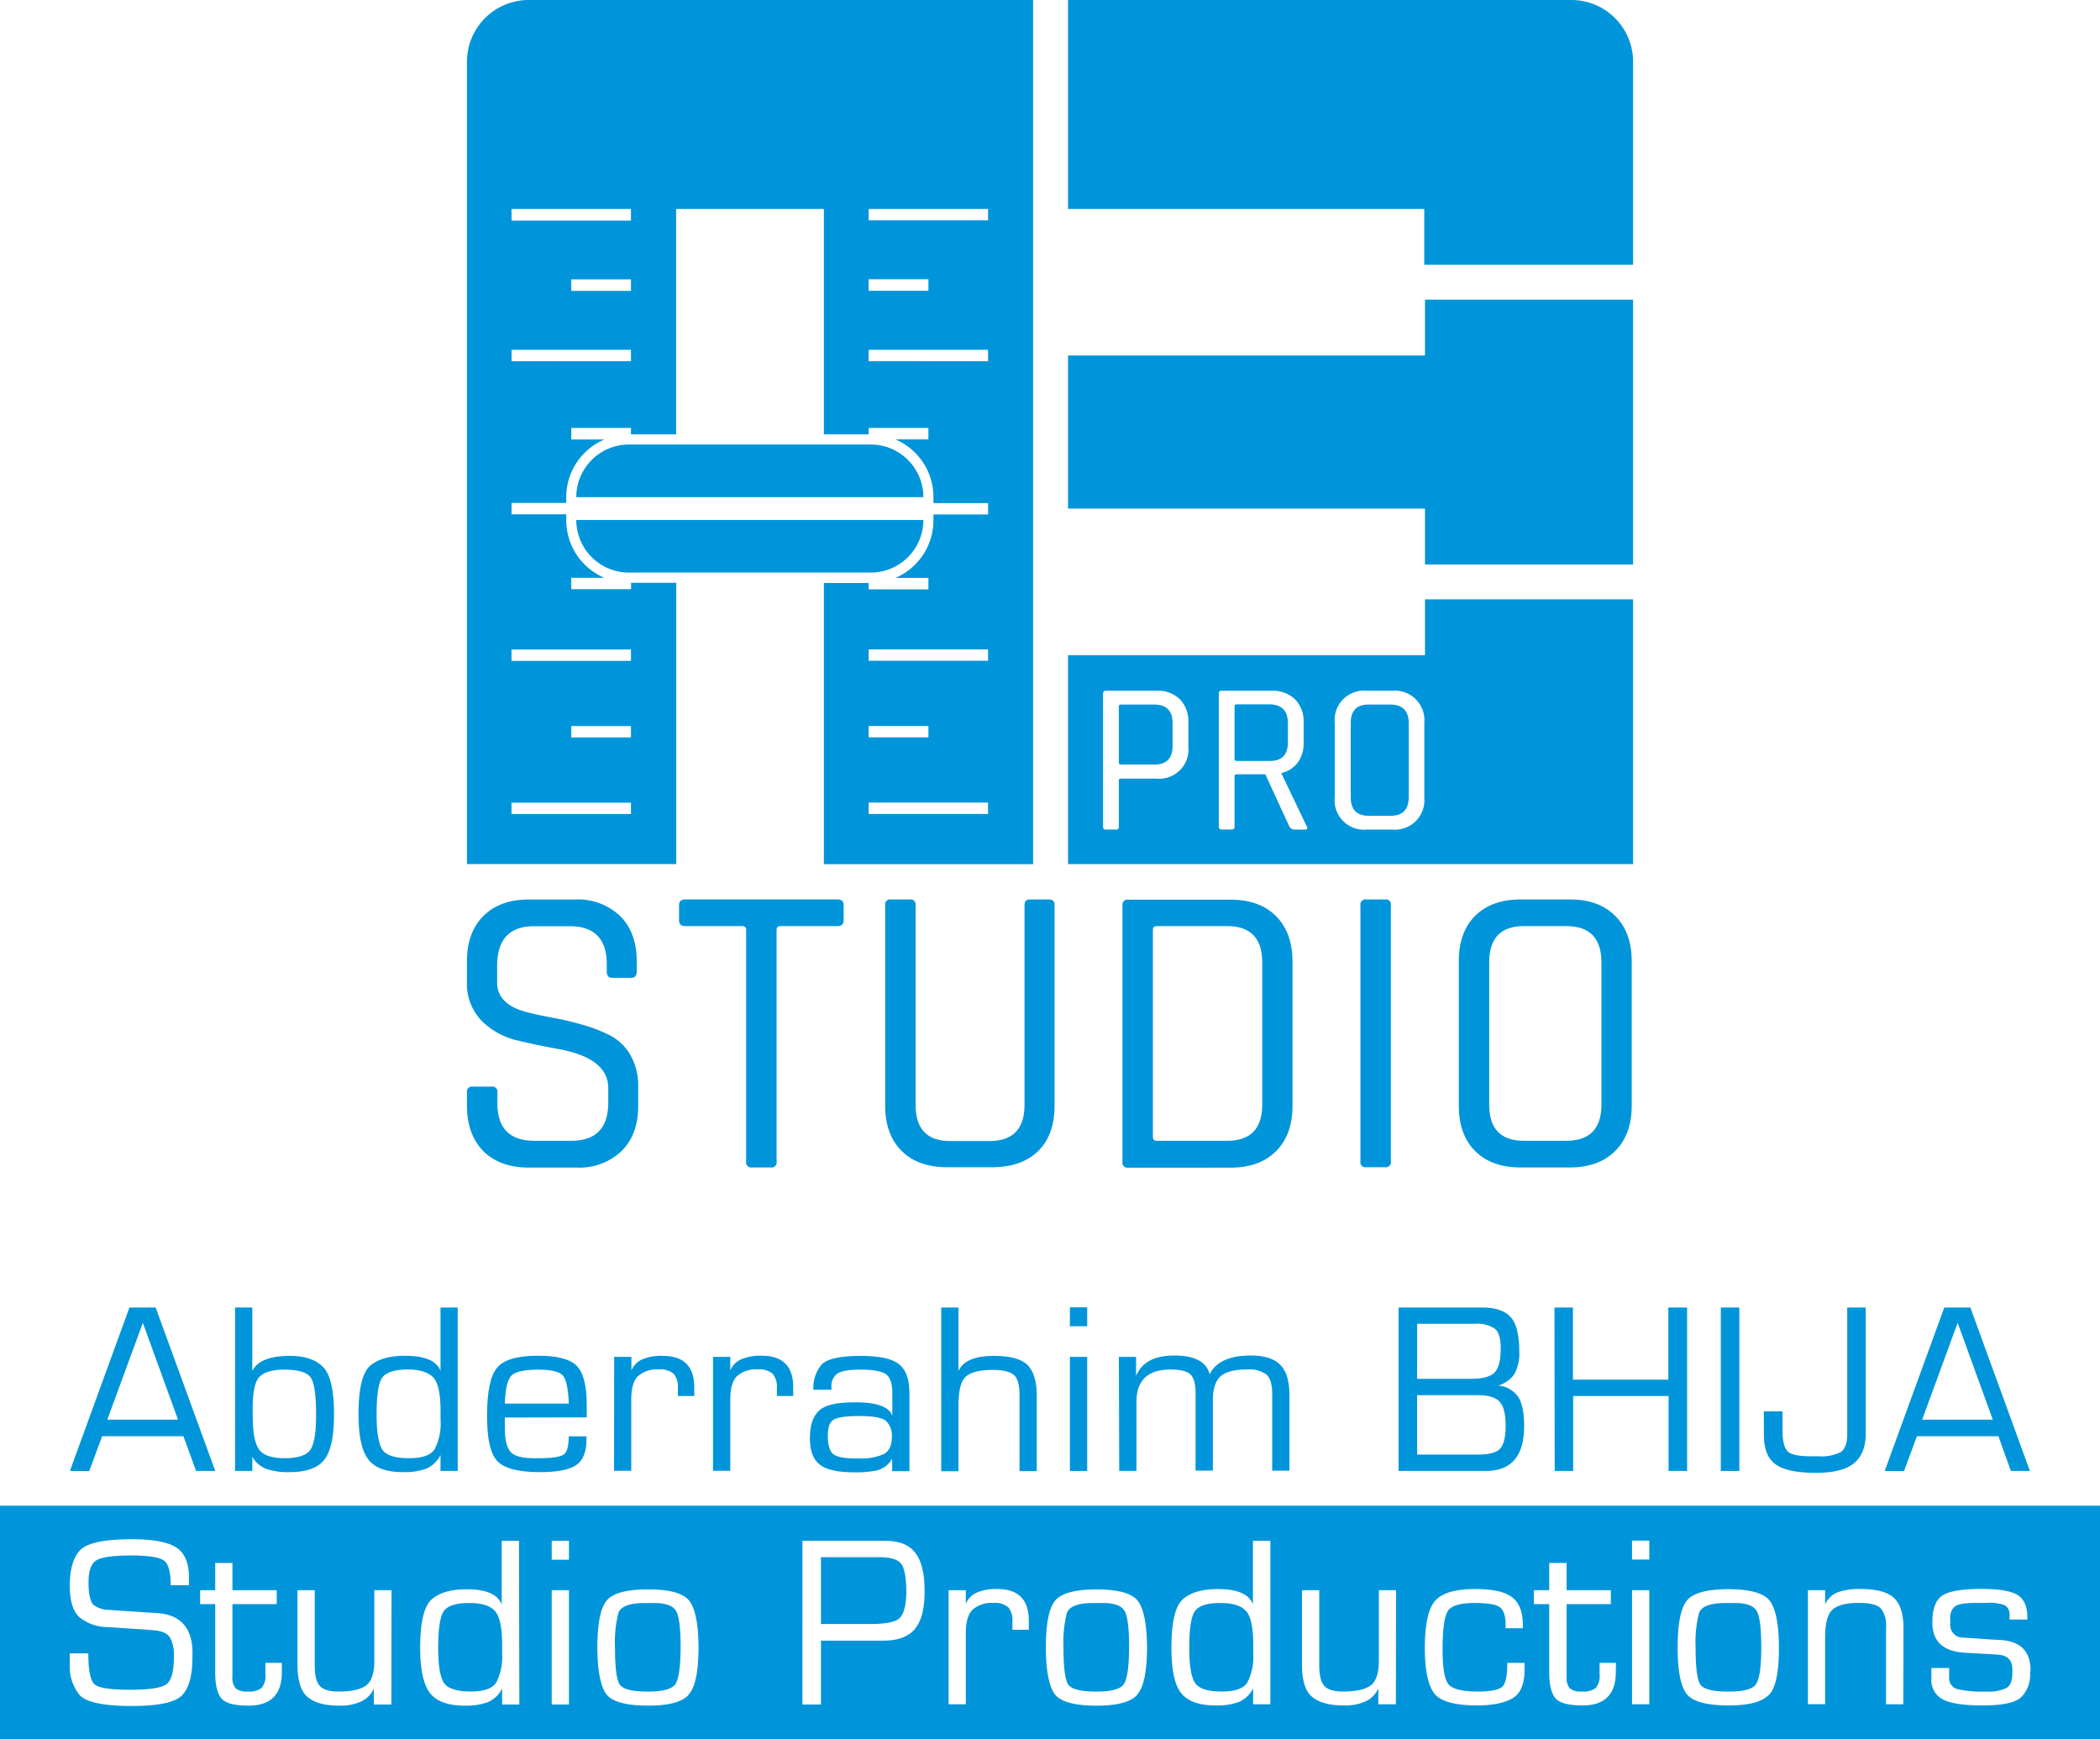 <svg id="Layer_6_copy_4" data-name="Layer 6 copy 4" xmlns="http://www.w3.org/2000/svg" viewBox="0 0 418.23 346.33"><defs><style>.cls-1{fill:#0095da;}</style></defs><g id="Layer_14_copy_2" data-name="Layer 14 copy 2"><g id="Icon_copy_4" data-name="Icon copy 4"><g id="A_Fader_" data-name="A (Fader)"><path class="cls-1" d="M105.29,0A12.3,12.3,0,0,0,93,12.3V172.06h41.68v-56h-9v1.27H113.77v-2.27h6.59a12.48,12.48,0,0,1-7.59-11.48v-1.16H101.88v-2.27h10.89V99a12.49,12.49,0,0,1,7.59-11.48h-6.59V85.22h11.89v1.27h9V41.61h29.42V86.49H173V85.22H184.9v2.27h-6.59A12.49,12.49,0,0,1,185.9,99v1.18h10.89v2.27H185.9v1.16a12.48,12.48,0,0,1-7.59,11.48h6.59v2.27H173v-1.27h-8.92v56h41.67V0Zm20.37,162.1H101.87v-2.26h23.79Zm0-15.25H113.77v-2.26h11.89Zm0-17.51v2.26H101.87v-2.26Zm0-57.41H101.88V69.66h23.78Zm0-14H113.77V55.63h11.89Zm0-14H101.88V41.61h23.78ZM173,41.61h23.78v2.26H173Zm0,14H184.9V57.9H173Zm0,16.3V69.66h23.78v2.27Zm0,72.66H184.9v2.26H173Zm23.78,17.51H173v-2.26h23.78Zm0-30.5H173v-2.26h23.78Z"/><path class="cls-1" d="M183.9,99v0a10.49,10.49,0,0,0-10.48-10.48H125.25A10.49,10.49,0,0,0,114.77,99v0Z"/><path class="cls-1" d="M114.77,103.54v0a10.49,10.49,0,0,0,10.48,10.48h48.17a10.49,10.49,0,0,0,10.48-10.48v0Z"/></g><g id="B_Piano_copy_4" data-name="B (Piano) copy 4"><path class="cls-1" d="M229.91,140.3h-6.66c-.29,0-.43.13-.43.39v11.18c0,.25.14.38.43.38h6.66q3.61,0,3.62-3.69V144Q233.53,140.31,229.91,140.3Z"/><path class="cls-1" d="M256.49,147.87V144q0-3.73-3.7-3.74H246.3c-.29,0-.43.13-.43.39v10.49c0,.26.14.39.43.39h6.49C255.26,151.57,256.49,150.33,256.49,147.87Z"/><path class="cls-1" d="M283.8,119.35v11.12H212.71v41.61H325.24V119.35Zm-47.13,29.34a5.82,5.82,0,0,1-6.33,6.36h-7.09c-.29,0-.43.13-.43.39v9.16a.53.53,0,0,1-.6.6h-1.94a.53.53,0,0,1-.6-.6V138.15a.53.53,0,0,1,.6-.6h10.06a6.22,6.22,0,0,1,4.65,1.7,6.32,6.32,0,0,1,1.68,4.66ZM259.8,165.2h-1.93a1.16,1.16,0,0,1-1.08-.6L252,154.19H246.3c-.29,0-.43.13-.43.39v10a.53.53,0,0,1-.6.6h-1.94a.53.53,0,0,1-.6-.6V138.15a.53.53,0,0,1,.6-.6h9.89a6.36,6.36,0,0,1,4.69,1.7,6.27,6.27,0,0,1,1.72,4.66v3.92a6.51,6.51,0,0,1-1.16,4,5.57,5.57,0,0,1-3.23,2.09v.17l5,10.45C260.49,165,260.34,165.2,259.8,165.2Zm23.86-6.37a5.87,5.87,0,0,1-6.36,6.37h-5.12a5.85,5.85,0,0,1-6.36-6.37V143.91a5.85,5.85,0,0,1,6.36-6.36h5.12a5.87,5.87,0,0,1,6.36,6.36Z"/><path class="cls-1" d="M276.91,140.3h-4.38Q269,140.3,269,144V158.7q0,3.75,3.57,3.75h4.38q3.61,0,3.62-3.75V144Q280.53,140.31,276.91,140.3Z"/><polygon class="cls-1" points="283.8 59.67 283.8 70.79 212.71 70.79 212.71 101.28 283.8 101.28 283.8 112.4 325.24 112.4 325.24 59.67 283.8 59.67"/><path class="cls-1" d="M313,0H212.71V41.61h70.94V52.72h41.59V12.3A12.29,12.29,0,0,0,313,0Z"/></g><g id="Studio_Pro_copy_4" data-name="Studio Pro copy 4"><path class="cls-1" d="M93,220.2v-2.66a1,1,0,0,1,1.16-1.16h3.74a1,1,0,0,1,1.16,1.16v2.16q0,7.47,7.39,7.47h7.3q7.4,0,7.39-7.64v-2.82q0-6-9.88-7.8c-2.77-.5-5.53-1.08-8.3-1.74a14.72,14.72,0,0,1-7-3.86A10.52,10.52,0,0,1,93,195.46V191.4q0-5.73,3.28-9t9-3.28h9.21a12.21,12.21,0,0,1,9,3.28q3.31,3.29,3.32,9v2.07c0,.83-.36,1.25-1.08,1.25h-3.81c-.72,0-1.08-.42-1.08-1.25V192q0-7.56-7.39-7.56h-7.06q-7.38,0-7.38,7.89v3.32q0,4.23,5.56,5.81c1.66.44,3.48.84,5.48,1.2a61.3,61.3,0,0,1,6,1.41,29.93,29.93,0,0,1,5.52,2.16,10,10,0,0,1,4,3.9,12.36,12.36,0,0,1,1.53,6.35v3.74c0,3.81-1.1,6.82-3.32,9a12.17,12.17,0,0,1-9,3.28h-9.54q-5.66,0-9-3.28C94.1,227,93,224,93,220.2Z"/><path class="cls-1" d="M153.5,232.48h-3.74a1,1,0,0,1-1.16-1.16V185.17c0-.5-.28-.75-.83-.75H136.48c-.83,0-1.24-.38-1.24-1.16v-3c0-.77.41-1.16,1.24-1.16h30.3c.83,0,1.24.39,1.24,1.16v3c0,.78-.41,1.16-1.24,1.16H155.49c-.55,0-.83.25-.83.75v46.15A1,1,0,0,1,153.5,232.48Z"/><path class="cls-1" d="M205.12,179.11h3.74c.77,0,1.16.36,1.16,1.08v40q0,5.81-3.24,9t-9,3.24h-9.21q-5.73,0-9-3.24t-3.28-9V180.27a1,1,0,0,1,1.16-1.16h3.74a1,1,0,0,1,1.16,1.16V220q0,7.22,6.89,7.22h7.8q7,0,7-7.22V180.27C204,179.5,204.4,179.11,205.12,179.11Z"/><path class="cls-1" d="M223.55,231.32v-51a1,1,0,0,1,1.16-1.16h20.42q5.73,0,9,3.28t3.28,9v28.8c0,3.81-1.09,6.82-3.28,9s-5.18,3.28-9,3.28H224.71A1,1,0,0,1,223.55,231.32Zm6.89-4.15h13.94q7,0,7-7.22V191.64q0-7.21-7-7.22H230.44c-.56,0-.83.25-.83.75v41.25C229.61,226.92,229.88,227.17,230.44,227.17Z"/><path class="cls-1" d="M277,180.27v51a1,1,0,0,1-1.16,1.16H272.1a1,1,0,0,1-1.16-1.16v-51a1,1,0,0,1,1.16-1.16h3.74A1,1,0,0,1,277,180.27Z"/><path class="cls-1" d="M312.69,232.48h-9.88q-5.73,0-9-3.24t-3.28-9V191.4q0-5.82,3.28-9.05t9-3.24h9.88q5.73,0,9,3.28t3.28,9v28.8c0,3.81-1.09,6.82-3.28,9S316.51,232.48,312.69,232.48Zm-9.21-5.31h8.46q7,0,7-7.22V191.64q0-7.21-7-7.22h-8.46q-6.9,0-6.89,7.22V220Q296.59,227.17,303.48,227.17Z"/></g></g><g id="Style"><path class="cls-1" d="M130.23,319.21h-1.69c-3.13,0-4.92.66-5.39,2a24.07,24.07,0,0,0-.67,6.89q0,5.82.91,7.29t5.68,1.46q4.52,0,5.48-1.55t1-7.27q0-5.75-.93-7.27C134,319.72,132.53,319.21,130.23,319.21Z"/><path class="cls-1" d="M93.47,319.21q-3.8,0-5,1.5t-1.2,7.46q0,5,1.06,6.82t5.4,1.85q4,0,5.13-1.85a11.21,11.21,0,0,0,1.14-5.74v-1.76q0-5.16-1.46-6.72T93.47,319.21Z"/><path class="cls-1" d="M243.06,319.21c-2.53,0-4.19.5-5,1.5s-1.21,3.48-1.21,7.46c0,3.31.36,5.58,1.06,6.82s2.53,1.85,5.41,1.85q4,0,5.13-1.85a11.21,11.21,0,0,0,1.14-5.74v-1.76q0-5.16-1.46-6.72T243.06,319.21Z"/><path class="cls-1" d="M175.26,310.09H163.5V323.4h9.9c3,0,5-.4,5.8-1.21s1.3-2.55,1.3-5.23-.35-4.66-1-5.53S177.38,310.09,175.26,310.09Z"/><path class="cls-1" d="M219.55,319.21h-1.69c-3.13,0-4.92.66-5.39,2a24.07,24.07,0,0,0-.67,6.89q0,5.82.91,7.29t5.68,1.46q4.52,0,5.48-1.55t1-7.27q0-5.75-.93-7.27C223.32,319.72,221.85,319.21,219.55,319.21Z"/><path class="cls-1" d="M345.45,319.21h-1.7q-4.68,0-5.38,2a24,24,0,0,0-.68,6.89q0,5.82.91,7.29c.62,1,2.52,1.46,5.68,1.46s4.84-.52,5.49-1.55,1-3.45,1-7.27-.31-6.25-.94-7.27S347.75,319.21,345.45,319.21Z"/><path class="cls-1" d="M0,299.83v46.5H418.23v-46.5ZM38.32,330.1c0,3.66-.72,6.18-2.14,7.56s-4.72,2.06-9.88,2.06q-8.53,0-10.47-2.21a8.91,8.91,0,0,1-1.93-6v-2.27h3.69c0,3.3.4,5.34,1.17,6.1s3.12,1.15,7.07,1.15,6.22-.36,7.25-1.06,1.55-2.53,1.55-5.41v-.82a6.8,6.8,0,0,0-.68-2.91q-.66-1.44-3.39-1.65l-1.84-.15L21.3,324a8.9,8.9,0,0,1-5.53-2c-1.24-1.16-1.87-3.23-1.87-6.23q0-4.92,2.06-7.08t10.28-2.18q6.23,0,8.81,1.61t2.59,6.06v1.49H34c0-2.65-.45-4.28-1.36-4.92s-3.05-1-6.5-1q-5.49,0-7,1c-1,.63-1.51,2.09-1.51,4.36s.35,3.87,1,4.48a5.22,5.22,0,0,0,3.14,1l9.57.64q7,.48,7,8ZM56.13,333q0,6.66-6.64,6.65-4.17,0-5.4-1.44c-.82-1-1.23-2.7-1.23-5.17V319.44h-3v-2.78h3v-5.42h3.43v5.42h8.82v2.78H46.29v14.35a3.47,3.47,0,0,0,.64,2.43,3.62,3.62,0,0,0,2.44.62,4.06,4.06,0,0,0,2.73-.7,3.78,3.78,0,0,0,.76-2.76v-2.24h3.27Zm21.81,6.42H74.45v-3.16a5.18,5.18,0,0,1-2.38,2.5,9.83,9.83,0,0,1-4.62.89q-4.07,0-6.14-1.67t-2.06-6.57V316.66h3.43v14.9c0,2,.32,3.39,1,4.15s1.9,1.13,3.75,1.13q3.94,0,5.53-1.25t1.59-4.81V316.66h3.43Zm25.49,0H100v-3.16a5.77,5.77,0,0,1-2.86,2.71,12.74,12.74,0,0,1-4.64.68c-3.23,0-5.51-.82-6.82-2.45s-2-4.67-2-9.05q0-7.65,2.31-9.67t7-2q5.79,0,6.93,3.05V306.83h3.44Zm9.88,0h-3.43V316.66h3.43Zm0-28.82h-3.43v-3.77h3.43Zm23.81,26.93c-1.3,1.42-4,2.12-8,2.12q-7,0-8.56-2.56t-1.59-9q0-7.14,1.86-9.37t8.29-2.22q6.58,0,8.28,2.44t1.72,9.24Q139.09,335.36,137.12,337.49Zm45.07-13.11c-1.31,1.52-3.4,2.29-6.25,2.29H163.5v12.71h-3.69V306.83h16.47q4.2,0,6,2.39c1.24,1.59,1.86,4.12,1.86,7.61S183.52,322.84,182.19,324.38Zm22.71.12h-3.27V323a4.16,4.16,0,0,0-.82-2.93,4,4,0,0,0-2.95-.86,5.69,5.69,0,0,0-4.19,1.35q-1.32,1.33-1.32,4.71v14.11h-3.43V316.66h3.43v2.72a4.24,4.24,0,0,1,2.16-2.23,9.79,9.79,0,0,1,4.12-.72q6.27,0,6.27,6.32Zm21.54,13c-1.3,1.42-4,2.12-8,2.12q-7,0-8.56-2.56t-1.59-9q0-7.14,1.86-9.37t8.29-2.22q6.59,0,8.28,2.44t1.72,9.24Q228.41,335.36,226.44,337.49ZM253,339.38h-3.43v-3.16a5.77,5.77,0,0,1-2.86,2.71,12.77,12.77,0,0,1-4.64.68c-3.24,0-5.51-.82-6.83-2.45s-1.94-4.67-1.94-9.05c0-5.1.76-8.32,2.3-9.67s3.89-2,7-2q5.79,0,6.93,3.05V306.83H253Zm25,0h-3.5v-3.16a5.12,5.12,0,0,1-2.37,2.5,9.88,9.88,0,0,1-4.62.89q-4.06,0-6.15-1.67t-2.05-6.57V316.66h3.43v14.9c0,2,.32,3.39,1,4.15s1.9,1.13,3.75,1.13c2.62,0,4.47-.42,5.53-1.25s1.59-2.44,1.59-4.81V316.66h3.43Zm25.63-6.95q0,4.35-2.41,5.76t-7.06,1.42c-4.47,0-7.31-.81-8.54-2.43s-1.85-4.67-1.85-9.07c0-4.71.7-7.83,2.08-9.37s4-2.31,8-2.31q5.19,0,7.31,1.65t2.12,5.45v.7h-3.43v-.79c0-1.66-.38-2.79-1.13-3.37s-2.39-.86-5-.86c-2.95,0-4.76.55-5.42,1.67s-1,3.64-1,7.63.46,6.28,1.38,7.1,2.81,1.23,5.68,1.23c2.46,0,4-.3,4.75-.89s1.08-2.21,1.08-4.81h3.43Zm18.17.53q0,6.66-6.63,6.65c-2.78,0-4.59-.48-5.4-1.44s-1.23-2.7-1.23-5.17V319.44h-3.06v-2.78h3.06v-5.42H312v5.42h8.81v2.78H312v14.35a3.48,3.48,0,0,0,.63,2.43,3.62,3.62,0,0,0,2.44.62,4.09,4.09,0,0,0,2.74-.7,3.83,3.83,0,0,0,.76-2.76v-2.24h3.26Zm6.67,6.42h-3.44V316.66h3.44Zm0-28.82h-3.44v-3.77h3.44Zm23.8,26.93c-1.29,1.42-4,2.12-8,2.12q-6.94,0-8.56-2.56t-1.59-9q0-7.14,1.87-9.37c1.25-1.48,4-2.22,8.28-2.22s7.16.81,8.29,2.44,1.72,4.69,1.72,9.24Q354.31,335.36,352.33,337.49Zm26.78,1.89h-3.43V324a5.33,5.33,0,0,0-1-3.67c-.69-.76-2.16-1.14-4.39-1.14-2.56,0-4.32.46-5.3,1.37s-1.44,2.75-1.44,5.49v13.31h-3.43V316.66h3.43v2.82a4.66,4.66,0,0,1,2.46-2.39,12.8,12.8,0,0,1,4.66-.66q4.68,0,6.57,1.76t1.91,5.95Zm25.25-6.25a6.24,6.24,0,0,1-1.78,4.85q-1.75,1.63-7.65,1.63-5.69,0-7.95-1.2a4.35,4.35,0,0,1-2.27-4.18v-2.08h3.54v1.72a2.31,2.31,0,0,0,1.44,2.44,21.66,21.66,0,0,0,6,.53,7.88,7.88,0,0,0,4-.72c.77-.5,1.15-1.47,1.15-2.93v-.7c0-1.93-1-2.93-3.07-3l-.91-.07-5.39-.3q-6.57-.33-6.57-6.06,0-4,2-5.34c1.32-.87,3.93-1.31,7.85-1.31q4.85,0,6.9,1.08t2.17,4.22v.8h-3.54v-.76a2.18,2.18,0,0,0-.89-2.06,8.41,8.41,0,0,0-3.59-.5h-2.07c-2.18,0-3.6.22-4.26.65a2.77,2.77,0,0,0-1,2.5v1a2.51,2.51,0,0,0,2.65,2.76l5.83.4,1.5.08q6,.36,6,6Z"/><path class="cls-1" d="M13.92,292.92l11.86-32.55H31l11.87,32.55H39.05L36.53,286H20.34l-2.57,6.95Zm7.45-10.22H35.45l-7-19.28Z"/><path class="cls-1" d="M46.82,292.92V260.37h3.43V273c1-2,3.47-3,7.5-3q4.39,0,6.57,2.2c1.47,1.46,2.2,4.61,2.2,9.47q0,6.54-1.92,9t-6.85,2.48a13.16,13.16,0,0,1-4.81-.68,5.54,5.54,0,0,1-2.69-2.37v2.82Zm3.54-10.53c0,3,.41,5.05,1.22,6.23s2.57,1.76,5.2,1.76,4.47-.63,5.17-1.89,1-3.54,1-6.8q0-5.62-1-7.27t-5.26-1.68c-2.4,0-4.06.48-5,1.42s-1.37,3.1-1.37,6.51v1.72Z"/><path class="cls-1" d="M87.73,273V260.37h3.43v32.55H87.73v-3.16a5.77,5.77,0,0,1-2.86,2.71,12.77,12.77,0,0,1-4.64.68c-3.24,0-5.51-.82-6.83-2.46s-2-4.67-2-9.05q0-7.65,2.31-9.66t7-2C84.66,270,87,271,87.73,273ZM75,281.71c0,3.3.36,5.58,1.06,6.82s2.52,1.85,5.41,1.85q4,0,5.12-1.85a11.1,11.1,0,0,0,1.15-5.74V281q0-5.17-1.46-6.72c-1-1-2.67-1.57-5.07-1.57s-4.19.51-5,1.51S75,277.72,75,281.71Z"/><path class="cls-1" d="M100.54,282.28v2.1q0,3.35,1.08,4.68t4.77,1.32h.87c2.63,0,4.29-.24,5-.73s1-1.68,1-3.62h3.54v.66q0,3.74-2.12,5.11t-7.17,1.35q-6.33,0-8.43-2.16T97,281.92q0-7.19,2-9.56c1.32-1.59,4-2.39,8.16-2.39q5.7,0,7.69,2c1.33,1.35,2,3.92,2,7.74v2.54Zm0-2.78h12.74q-.15-4-1-5.36t-4.9-1.4q-4.17,0-5.42,1.08T100.54,279.5Z"/><path class="cls-1" d="M122.32,270.2h3.43v2.71a4.18,4.18,0,0,1,2.16-2.22A9.77,9.77,0,0,1,132,270q6.27,0,6.27,6.31V278H135v-1.5a4.11,4.11,0,0,0-.83-2.93,4,4,0,0,0-2.94-.87,5.7,5.7,0,0,0-4.2,1.36q-1.31,1.33-1.31,4.7v14.12h-3.43Z"/><path class="cls-1" d="M142,270.2h3.44v2.71a4.18,4.18,0,0,1,2.16-2.22,9.77,9.77,0,0,1,4.11-.72q6.27,0,6.27,6.31V278h-3.26v-1.5a4.15,4.15,0,0,0-.83-2.93,4,4,0,0,0-2.94-.87,5.7,5.7,0,0,0-4.2,1.36q-1.31,1.33-1.31,4.7v14.12H142Z"/><path class="cls-1" d="M177.71,281.92v-4.45c0-2-.44-3.29-1.33-3.86s-2.55-.87-5-.87c-2.29,0-3.83.27-4.62.79a3.06,3.06,0,0,0-1.17,2.75v.47H162a7.16,7.16,0,0,1,1.61-5q1.63-1.74,7.86-1.74c3.64,0,6.15.54,7.55,1.63s2.1,3,2.1,5.89v15.43h-3.44v-2.48a4.88,4.88,0,0,1-2.88,2.29,20.26,20.26,0,0,1-4.66.42c-3.28,0-5.57-.51-6.89-1.55s-1.95-2.78-1.95-5.25c0-2.85.77-4.8,2.29-5.85,1.24-.86,3.45-1.29,6.61-1.29Q176.73,279.21,177.71,281.92Zm-12.84,4c0,1.78.35,3,1,3.58s2.15.92,4.37.92H171a11.19,11.19,0,0,0,5-.85c1.07-.58,1.61-1.71,1.61-3.39a4,4,0,0,0-1.13-3.2q-1.09-1-5.34-1c-2.6,0-4.29.24-5.08.7S164.87,284.2,164.87,285.88Z"/><path class="cls-1" d="M187.45,260.37h3.44V273c.89-2,3.26-3,7.12-3,3.17,0,5.38.6,6.61,1.8s1.86,3.23,1.86,6.08v15.07h-3.43V277.79c0-2-.38-3.36-1.14-4s-2.13-1-4.14-1c-2.58,0-4.38.44-5.38,1.3s-1.5,2.72-1.5,5.63v13.25h-3.44Z"/><path class="cls-1" d="M213.08,260.33h3.44v3.77h-3.44Zm0,9.87h3.44v22.72h-3.44Z"/><path class="cls-1" d="M222.83,270.2h3.43V274c1.1-2.72,3.65-4.07,7.65-4.07s6.36,1.24,7,3.73c1.21-2.49,4-3.73,8.2-3.73q4.06,0,5.87,1.86c1.22,1.23,1.82,3.24,1.82,6v15.07h-3.43V277.7c0-2-.39-3.33-1.17-4a5.75,5.75,0,0,0-3.72-1q-3.87,0-5.41,1.38c-1,.92-1.52,2.51-1.52,4.77v14h-3.44V277.47c0-1.85-.34-3.1-1-3.75s-2-1-4-1q-6.78,0-6.78,6.47v13.71h-3.43Z"/><path class="cls-1" d="M278.54,292.92V260.37h16.61c2.66,0,4.56.63,5.71,1.91s1.71,3.55,1.71,6.84a8.4,8.4,0,0,1-1,4.56,6.24,6.24,0,0,1-3.18,2.24,5.3,5.3,0,0,1,4,2.29c.76,1.22,1.15,3.15,1.15,5.81q0,8.89-7.63,8.9Zm3.69-18.35h10.68c2.33,0,3.9-.41,4.72-1.23s1.25-2.42,1.25-4.79c0-2-.38-3.31-1.14-3.94a6.27,6.27,0,0,0-4-1h-11.5Zm0,15.08h12.12c2.27,0,3.76-.4,4.45-1.22s1.06-2.31,1.06-4.45q0-3.63-1.23-4.88c-.8-.85-2.25-1.27-4.34-1.27H282.23Z"/><path class="cls-1" d="M309.58,260.37h3.68v14.37h19V260.37H336v32.55h-3.69V278h-19v14.92h-3.68Z"/><path class="cls-1" d="M342.71,260.37h3.69v32.55h-3.69Z"/><path class="cls-1" d="M351.28,281.05H355v3.82c0,2.07.35,3.45,1,4.13s2.3,1,4.77,1h1.4a8.63,8.63,0,0,0,4.38-.82c.89-.57,1.34-1.76,1.34-3.58V260.37h3.69v25.05c0,2.72-.8,4.72-2.4,6s-4.09,1.87-7.52,1.87q-5.66,0-8-1.66t-2.36-5.74Z"/><path class="cls-1" d="M375.35,292.92l11.87-32.55h5.19l11.86,32.55h-3.79L398,286H381.77l-2.57,6.95Zm7.46-10.22h14.07l-7-19.28Z"/></g></g></svg>